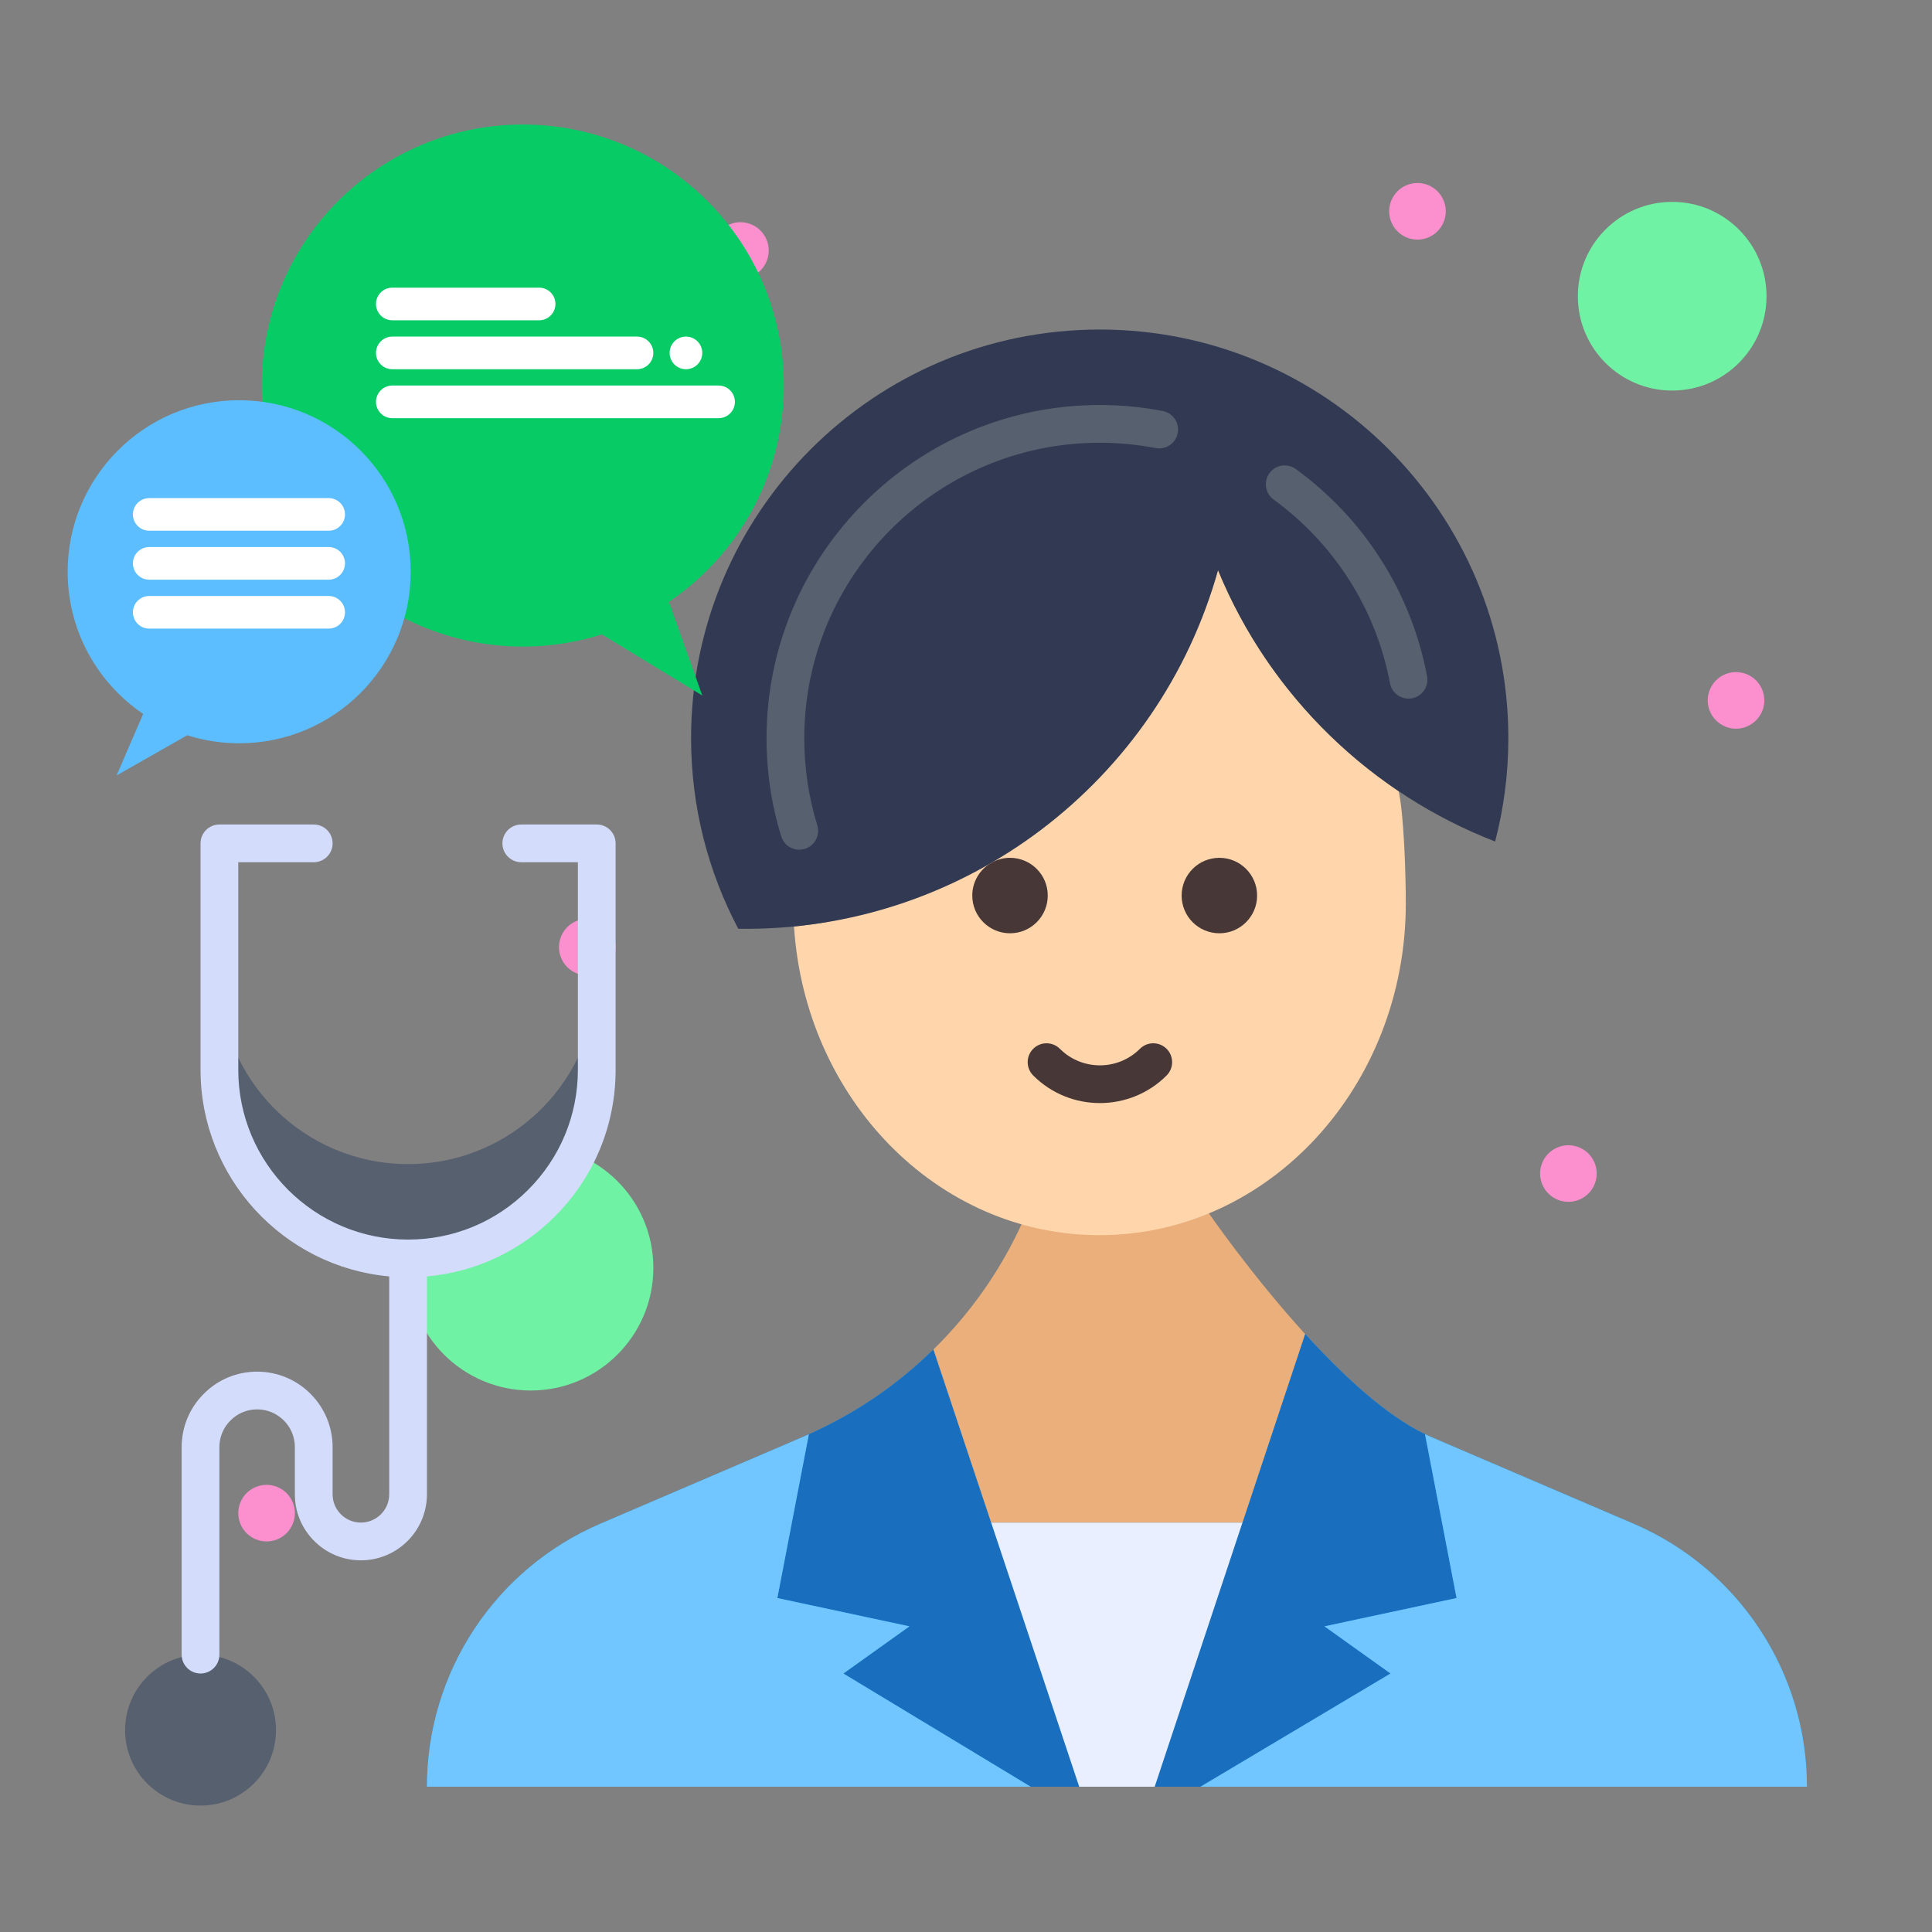 <svg width="200" height="200" viewBox="0 0 200 200" fill="none" xmlns="http://www.w3.org/2000/svg">
<rect x="0" y="0" width="200" height="200" fill="#808080" stroke="none"/>
<path d="M173.104 20.898C178.498 20.898 182.869 25.27 182.869 30.664C182.869 36.059 178.498 40.43 173.104 40.43C167.709 40.43 163.338 36.059 163.338 30.664C163.338 25.27 167.709 20.898 173.104 20.898Z" fill="#70F2A4"/>
<path d="M54.94 143.945C61.951 143.945 67.635 138.261 67.635 131.25C67.635 124.239 61.951 118.555 54.94 118.555C47.928 118.555 42.244 124.239 42.244 131.25C42.244 138.261 47.928 143.945 54.94 143.945Z" fill="#70F2A4"/>
<path d="M169.103 157.735C146.953 148.239 148.037 148.724 147.518 148.469C143.463 146.527 138.994 142.371 135.115 138.109L135.092 138.133L128.604 157.664L128.459 157.617H102.662L102.612 157.633L96.631 139.695C92.924 143.34 88.565 146.324 83.733 148.476C83.356 148.654 84.374 148.21 62.151 157.734C51.238 162.416 44.198 173.132 44.198 184.961H187.053C187.053 173.113 179.994 162.402 169.103 157.735Z" fill="#1E9EF4"/>
<path d="M129.385 157.664L119.769 184.961H111.487L101.83 157.633L101.884 157.617H129.231L129.385 157.664Z" fill="#E9EFFF"/>
<path d="M147.518 148.469L150.783 165.43L137.111 168.359L143.947 173.242L124.275 184.961H119.533L128.604 157.664L135.092 138.133L135.115 138.109C138.994 142.371 143.463 146.527 147.518 148.469Z" fill="#196FBD"/>
<path d="M102.611 157.633L111.721 184.961H106.697L87.307 173.242L94.143 168.359L80.471 165.43L83.732 148.477C88.564 146.324 92.924 143.34 96.631 139.695L102.611 157.633Z" fill="#196FBD"/>
<path d="M187.053 184.961H124.275L143.947 173.242L137.111 168.359L150.783 165.43L147.518 148.469C148.037 148.723 146.953 148.239 169.104 157.734C179.994 162.402 187.053 173.113 187.053 184.961Z" fill="#72C6FF"/>
<path d="M106.697 184.961H44.197C44.197 173.132 51.238 162.416 62.15 157.734C84.373 148.21 83.356 148.654 83.732 148.477L80.471 165.43L94.143 168.359L87.307 173.242L106.697 184.961Z" fill="#72C6FF"/>
<path d="M135.115 138.11L135.092 138.133L128.604 157.664L128.459 157.617H102.662L102.612 157.633L96.631 139.695C100.491 135.914 103.647 131.414 105.905 126.395V126.39C112.08 128.116 118.792 127.799 124.932 125.301C125.123 125.574 129.51 131.957 135.115 138.11Z" fill="#EAAF7A"/>
<path d="M182.416 71.375C183.041 72.867 182.334 74.582 180.842 75.207C179.35 75.832 177.635 75.125 177.01 73.633C176.385 72.141 177.092 70.426 178.584 69.801C180.076 69.176 181.791 69.883 182.416 71.375Z" fill="#FC90CE"/>
<path d="M165.064 120.356C165.686 121.847 164.982 123.567 163.49 124.187C161.998 124.812 160.279 124.105 159.658 122.613C159.033 121.121 159.74 119.406 161.232 118.781C162.725 118.16 164.439 118.863 165.064 120.356Z" fill="#FC90CE"/>
<path d="M149.439 20.746C150.064 22.238 149.357 23.953 147.865 24.578C146.373 25.203 144.658 24.496 144.033 23.004C143.412 21.512 144.115 19.793 145.607 19.172C147.1 18.547 148.818 19.25 149.439 20.746Z" fill="#FC90CE"/>
<path d="M79.353 24.805C79.978 26.297 79.272 28.012 77.779 28.637C76.287 29.262 74.572 28.555 73.947 27.062C73.322 25.57 74.029 23.855 75.522 23.23C77.014 22.605 78.728 23.312 79.353 24.805Z" fill="#FC90CE"/>
<path d="M63.502 96.918C64.127 98.41 63.42 100.125 61.928 100.75C60.436 101.371 58.717 100.668 58.096 99.176C57.471 97.684 58.174 95.965 59.67 95.344C61.162 94.719 62.877 95.422 63.502 96.918Z" fill="#FC90CE"/>
<path d="M30.299 155.512C30.924 157.004 30.217 158.719 28.725 159.343C27.232 159.964 25.514 159.261 24.893 157.769C24.268 156.277 24.971 154.558 26.467 153.938C27.959 153.313 29.674 154.02 30.299 155.512Z" fill="#FC90CE"/>
<path d="M61.775 100.977V110.742C61.775 116.133 59.588 121.016 56.053 124.551C52.518 128.086 47.635 130.273 42.244 130.273C31.459 130.273 22.713 121.527 22.713 110.742V100.977C22.713 111.762 31.459 120.508 42.244 120.508C47.635 120.508 52.518 118.32 56.053 114.785C59.588 111.25 61.775 106.367 61.775 100.977Z" fill="#57606F"/>
<path d="M20.76 171.289C25.076 171.289 28.572 174.785 28.572 179.102C28.572 183.418 25.076 186.914 20.76 186.914C16.443 186.914 12.947 183.418 12.947 179.102C12.947 174.785 16.443 171.289 20.76 171.289Z" fill="#57606F"/>
<path d="M61.775 85.352H53.963C52.884 85.352 52.01 86.226 52.01 87.305C52.01 88.383 52.884 89.258 53.963 89.258H59.822V110.742C59.822 115.435 57.993 119.848 54.672 123.17C51.35 126.491 46.936 128.32 42.244 128.32C32.551 128.32 24.666 120.435 24.666 110.742V89.258H32.478C33.557 89.258 34.431 88.383 34.431 87.305C34.431 86.226 33.557 85.352 32.478 85.352H22.712C21.634 85.352 20.759 86.226 20.759 87.305V110.742C20.759 121.93 29.357 131.143 40.291 132.134V154.688C40.291 156.303 38.977 157.617 37.361 157.617C36.578 157.617 35.842 157.312 35.289 156.759C34.736 156.207 34.431 155.471 34.431 154.688V149.805C34.431 145.497 30.927 141.992 26.619 141.992C24.53 141.992 22.568 142.807 21.1 144.28C19.621 145.754 18.806 147.716 18.806 149.805V171.289C18.806 172.368 19.681 173.242 20.759 173.242C21.838 173.242 22.712 172.368 22.712 171.289V149.805C22.712 148.762 23.119 147.783 23.862 147.043C24.597 146.305 25.576 145.898 26.619 145.898C28.773 145.898 30.525 147.651 30.525 149.805V154.688C30.525 156.514 31.236 158.231 32.527 159.521C33.817 160.812 35.534 161.523 37.361 161.523C41.13 161.523 44.197 158.457 44.197 154.688V132.136C49.196 131.688 53.839 129.527 57.434 125.932C61.493 121.873 63.728 116.478 63.728 110.742V87.305C63.728 86.226 62.854 85.352 61.775 85.352Z" fill="#D3DCFB"/>
<path d="M113.822 127.863C96.985 127.863 83.327 113.686 82.197 95.91C93.148 94.835 101.112 90.041 108.347 84.058C116.452 77.353 123.322 68.973 126.088 59.02C129.932 68.383 136.494 76.336 144.791 81.906C145.357 84.512 145.529 90.746 145.529 93.512C145.529 112.396 131.407 127.863 113.822 127.863Z" fill="#FFD5AB"/>
<path d="M126.088 59.02C120.03 80.823 99.877 96.515 76.424 96.144C73.311 90.254 71.541 83.543 71.541 76.414C71.541 53.055 90.478 34.113 113.842 34.113C137.201 34.113 156.143 53.055 156.143 76.414C156.143 80.109 155.666 83.695 154.775 87.113C142.08 82.203 131.486 72.168 126.088 59.02Z" fill="#313A52"/>
<path d="M126.229 88.801C128.385 88.801 130.135 90.551 130.135 92.707C130.135 94.867 128.385 96.613 126.229 96.613C124.072 96.613 122.322 94.867 122.322 92.707C122.322 90.551 124.072 88.801 126.229 88.801Z" fill="#473737"/>
<path d="M104.557 88.801C106.713 88.801 108.463 90.551 108.463 92.707C108.463 94.867 106.713 96.613 104.557 96.613C102.4 96.613 100.65 94.867 100.65 92.707C100.65 91.363 101.33 90.18 102.362 89.477C102.366 89.473 102.37 89.473 102.373 89.469C102.529 89.383 102.682 89.293 102.834 89.203C102.842 89.195 102.854 89.191 102.866 89.188C103.377 88.938 103.951 88.801 104.557 88.801Z" fill="#473737"/>
<path d="M113.861 114.19C111.361 114.19 108.861 113.238 106.957 111.334C106.194 110.572 106.194 109.335 106.957 108.572C107.719 107.81 108.957 107.81 109.719 108.572C112.004 110.856 115.719 110.856 118.004 108.572C118.767 107.81 120.003 107.81 120.766 108.572C121.529 109.335 121.529 110.572 120.766 111.335C118.863 113.238 116.361 114.19 113.861 114.19Z" fill="#473737"/>
<path d="M82.74 87.962C81.906 87.962 81.134 87.424 80.875 86.586C79.865 83.326 79.353 79.904 79.353 76.415C79.353 57.398 94.825 41.926 113.842 41.926C116.027 41.926 118.222 42.135 120.366 42.547C121.426 42.751 122.12 43.775 121.916 44.834C121.712 45.894 120.686 46.587 119.629 46.384C117.727 46.019 115.78 45.833 113.842 45.833C96.979 45.833 83.26 59.552 83.26 76.415C83.26 79.513 83.713 82.546 84.606 85.431C84.925 86.461 84.348 87.555 83.318 87.874C83.125 87.933 82.931 87.962 82.74 87.962Z" fill="#57606F"/>
<path d="M145.808 72.321C144.887 72.321 144.068 71.667 143.891 70.729C142.451 63.085 138.172 56.33 131.843 51.71C130.971 51.074 130.78 49.852 131.417 48.981C132.053 48.109 133.275 47.919 134.146 48.555C141.28 53.763 146.104 61.381 147.729 70.005C147.929 71.065 147.232 72.086 146.172 72.286C146.05 72.31 145.929 72.321 145.808 72.321Z" fill="#57606F"/>
<path d="M81.142 39.911C81.142 49.23 76.423 57.448 69.246 62.305L72.698 71.998L62.305 65.669C55.638 67.785 48.205 67.268 41.751 63.94C42.141 62.477 42.349 60.942 42.349 59.356C42.349 50.424 35.752 43.032 27.166 41.786C26.088 25.955 38.642 12.891 54.121 12.891C69.045 12.891 81.142 24.987 81.142 39.911Z" fill="#07CC66"/>
<path d="M71.009 34.845C71.941 34.845 72.698 35.602 72.698 36.534C72.698 37.466 71.941 38.223 71.009 38.223C70.077 38.223 69.32 37.466 69.32 36.534C69.32 35.602 70.077 34.845 71.009 34.845Z" fill="white"/>
<path d="M55.81 33.156H40.611C39.678 33.156 38.922 32.4 38.922 31.467C38.922 30.535 39.678 29.779 40.611 29.779H55.81C56.743 29.779 57.499 30.535 57.499 31.467C57.499 32.4 56.743 33.156 55.81 33.156Z" fill="white"/>
<path d="M65.943 38.223H40.611C39.678 38.223 38.922 37.467 38.922 36.534C38.922 35.601 39.678 34.845 40.611 34.845H65.943C66.875 34.845 67.632 35.601 67.632 36.534C67.632 37.467 66.875 38.223 65.943 38.223Z" fill="white"/>
<path d="M74.387 43.289H40.611C39.678 43.289 38.922 42.533 38.922 41.6C38.922 40.667 39.678 39.911 40.611 39.911H74.387C75.319 39.911 76.076 40.667 76.076 41.6C76.076 42.533 75.319 43.289 74.387 43.289Z" fill="white"/>
<path d="M24.76 76.945C22.885 76.945 21.078 76.653 19.381 76.114L12.07 80.273L14.821 73.903C10.104 70.712 7.004 65.312 7.004 59.187C7.004 49.38 14.953 41.431 24.76 41.431C34.552 41.431 42.517 49.367 42.517 59.187C42.517 68.977 34.584 76.945 24.76 76.945Z" fill="#5CBEFF"/>
<path d="M34.025 65.074H15.448C14.515 65.074 13.759 64.318 13.759 63.386C13.759 62.453 14.515 61.697 15.448 61.697H34.025C34.957 61.697 35.713 62.453 35.713 63.386C35.713 64.318 34.957 65.074 34.025 65.074Z" fill="white"/>
<path d="M34.025 60.008H15.448C14.515 60.008 13.759 59.252 13.759 58.319C13.759 57.387 14.515 56.63 15.448 56.63H34.025C34.957 56.63 35.713 57.387 35.713 58.319C35.713 59.252 34.957 60.008 34.025 60.008Z" fill="white"/>
<path d="M34.025 54.941H15.448C14.515 54.941 13.759 54.185 13.759 53.253C13.759 52.32 14.515 51.564 15.448 51.564H34.025C34.957 51.564 35.713 52.32 35.713 53.253C35.713 54.185 34.957 54.941 34.025 54.941Z" fill="white"/>
</svg>
